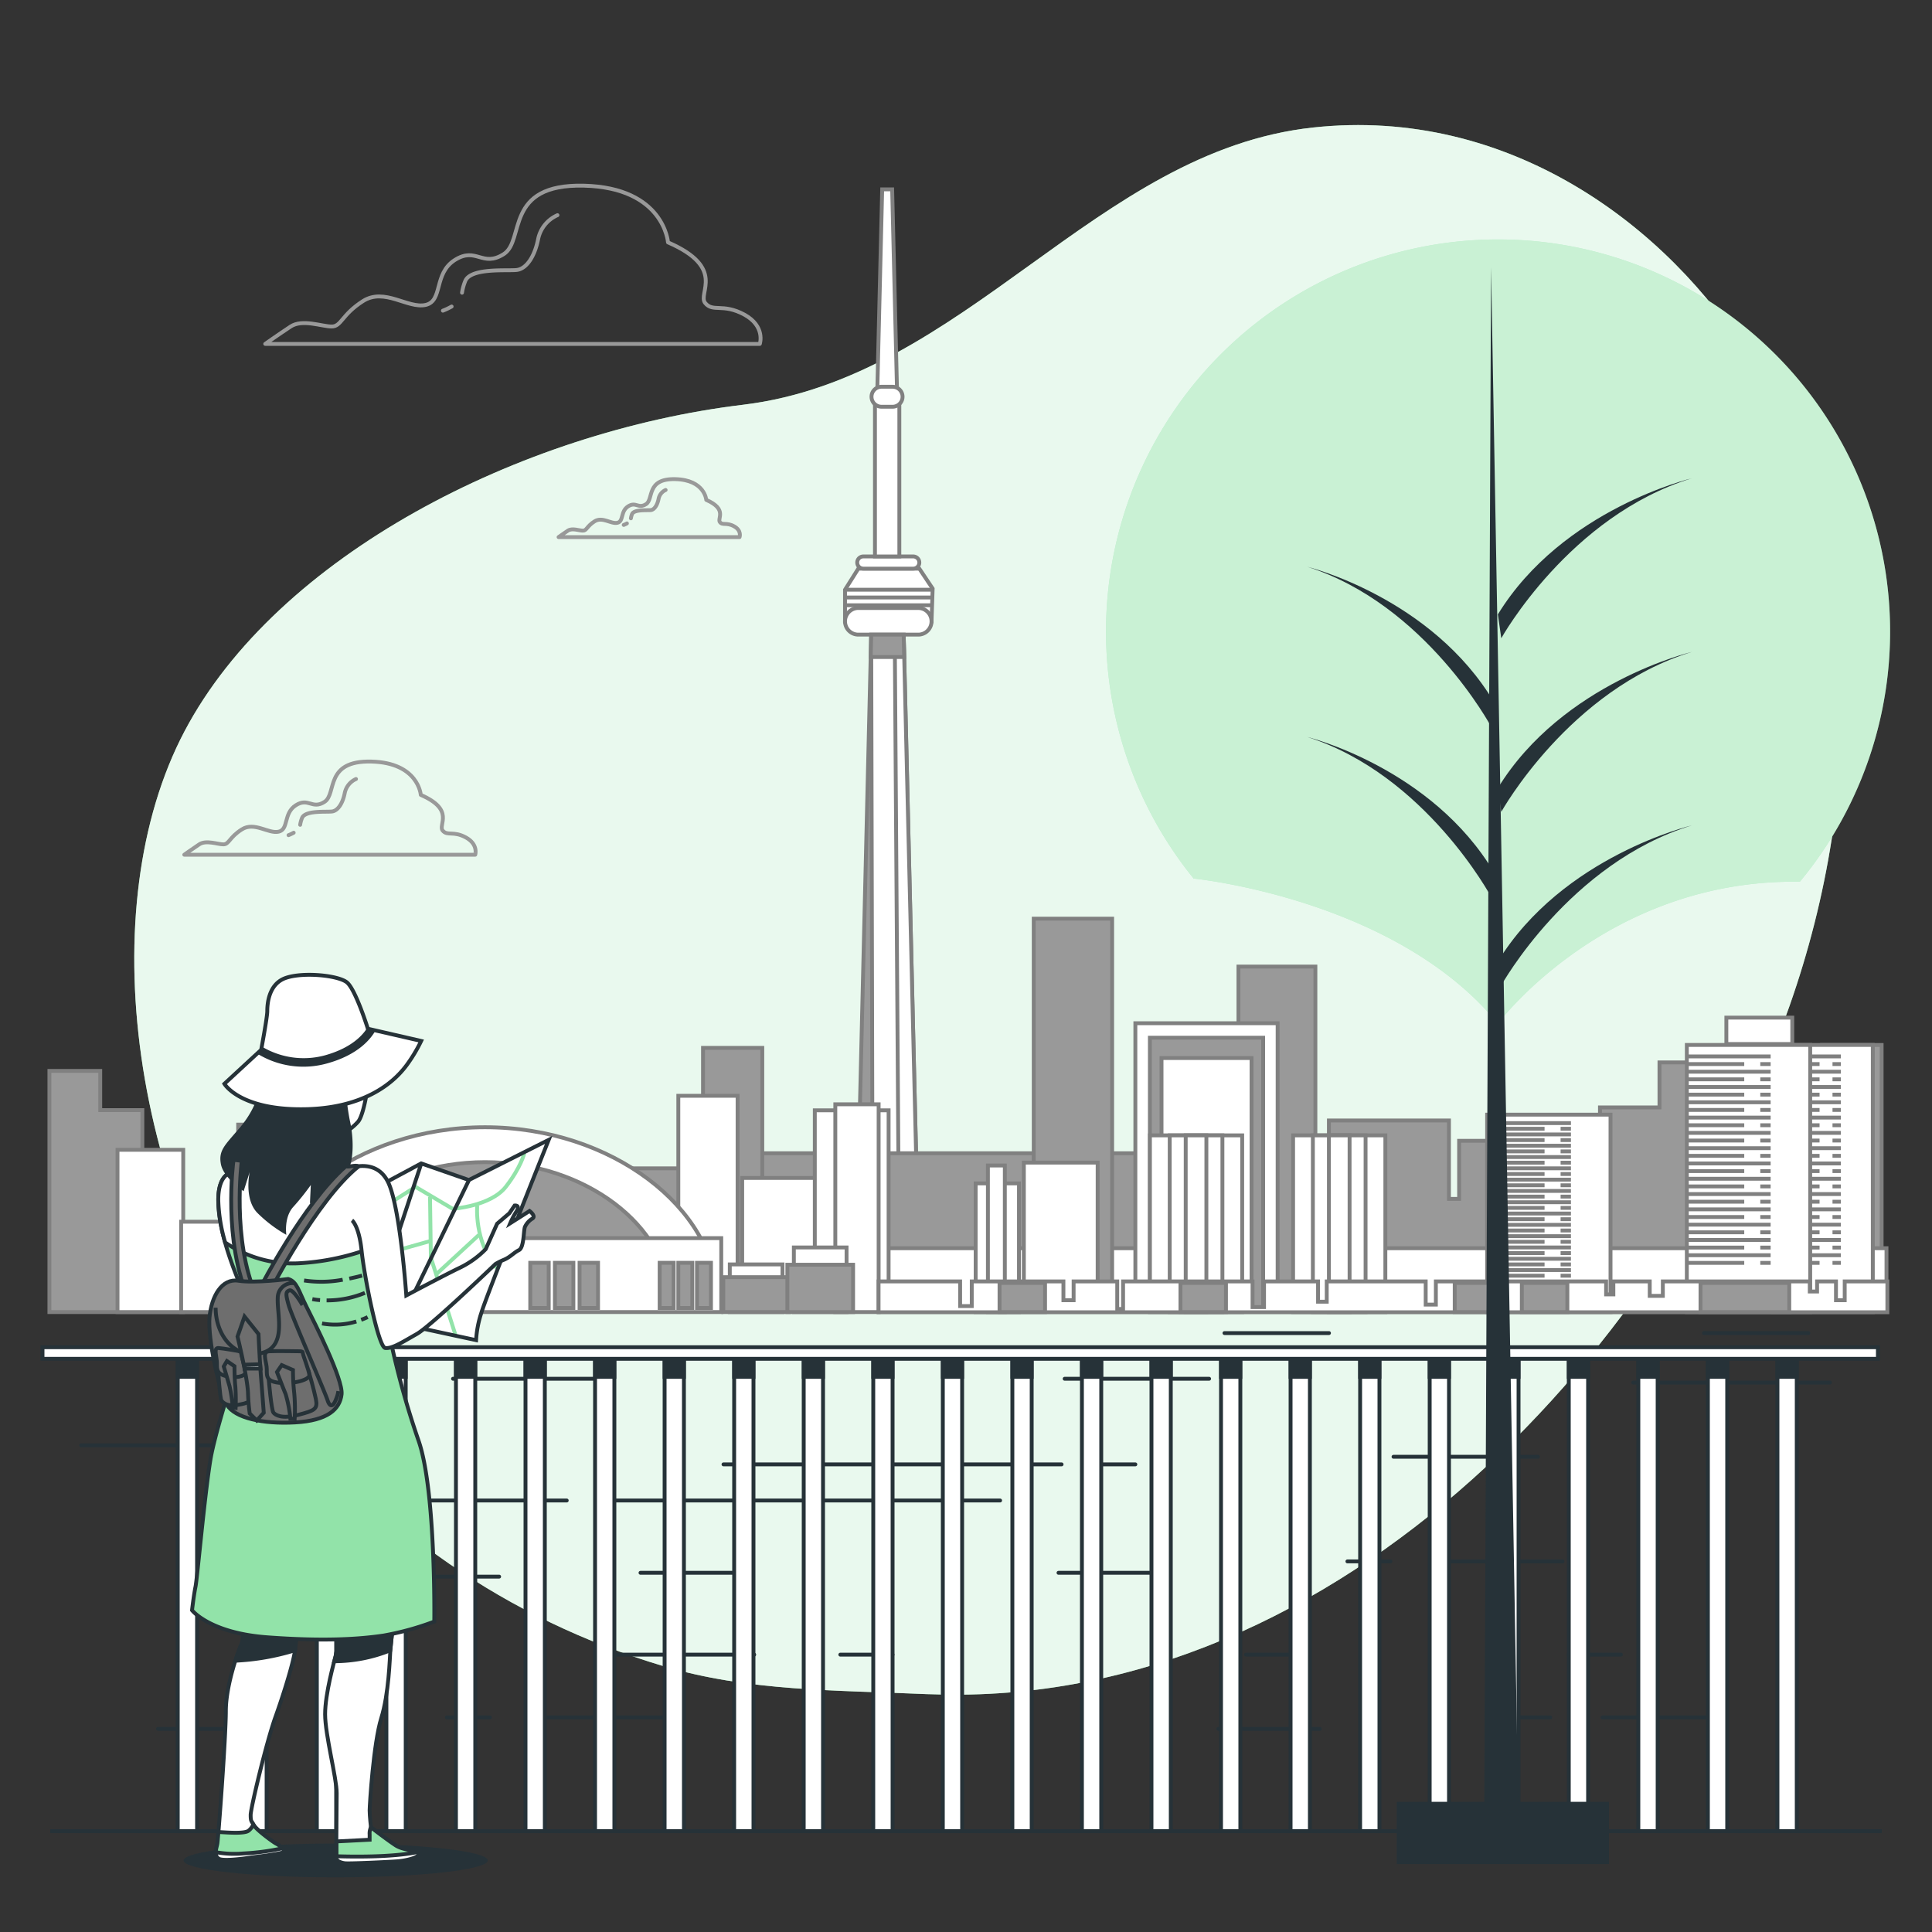 <svg xmlns="http://www.w3.org/2000/svg" viewBox="0 0 500 500"><rect x="0" y="0" width="500" height="500" fill="#333333" stroke="none"/><g id="background-simple"><path d="M241.18,438.47c107,3.81,191.8-92.69,221.9-178,20-56.73,19.16-119.92-10-167.35C431.74,58.31,390.31,27.53,339.83,33c-56.27,6.08-89.89,64.79-147.53,71.75s-120.53,39-144.53,84.47-14.53,120.94,26,174.87c23.09,30.75,57.43,55.05,97.82,67.07,22.2,6.6,44.56,6.23,68.31,7.28Z" style="fill:#92E3A9"></path><path d="M241.18,438.47c107,3.81,191.8-92.69,221.9-178,20-56.73,19.16-119.92-10-167.35C431.74,58.31,390.31,27.53,339.83,33c-56.27,6.08-89.89,64.79-147.53,71.75s-120.53,39-144.53,84.47-14.53,120.94,26,174.87c23.09,30.75,57.43,55.05,97.82,67.07,22.2,6.6,44.56,6.23,68.31,7.28Z" style="fill:#fff;opacity:0.8"></path></g><g id="canadian-national-tower"><polygon points="238.06 339.48 221.27 339.48 225.47 164.24 233.87 164.24 238.06 339.48" style="fill:#999;stroke:gray;stroke-miterlimit:10"></polygon><polygon points="230.01 164.24 225.81 339.48 238.06 339.48 233.87 164.24 230.01 164.24" style="fill:#fff;stroke:gray;stroke-miterlimit:10"></polygon><polygon points="232.78 339.48 225.88 339.48 225.47 164.24 231.56 164.24 232.78 339.48" style="fill:#fff;stroke:gray;stroke-miterlimit:10"></polygon><polygon points="237.92 147.16 222.13 147.16 218.69 152.62 218.69 160.8 241.08 160.8 241.37 152.33 237.92 147.16" style="fill:#fff;stroke:gray;stroke-miterlimit:10"></polygon><line x1="218.69" y1="152.62" x2="241.36" y2="152.62" style="fill:#fff;stroke:gray;stroke-miterlimit:10"></line><line x1="218.69" y1="154.63" x2="241.36" y2="154.63" style="fill:#fff;stroke:gray;stroke-miterlimit:10"></line><line x1="218.69" y1="156.64" x2="241.36" y2="156.64" style="fill:#fff;stroke:gray;stroke-miterlimit:10"></line><path d="M237.63,164.24h-15.5a3.44,3.44,0,0,1-3.44-3.44h0a3.45,3.45,0,0,1,3.44-3.45h15.5a3.45,3.45,0,0,1,3.45,3.45h0A3.44,3.44,0,0,1,237.63,164.24Z" style="fill:#fff;stroke:gray;stroke-miterlimit:10"></path><path d="M236.34,147.16H223.43a1.57,1.57,0,0,1-1.58-1.57h0a1.57,1.57,0,0,1,1.58-1.58h12.91a1.58,1.58,0,0,1,1.58,1.58h0A1.57,1.57,0,0,1,236.34,147.16Z" style="fill:#fff;stroke:gray;stroke-miterlimit:10"></path><rect x="226.44" y="104.11" width="6.31" height="39.9" style="fill:#fff;stroke:gray;stroke-miterlimit:10"></rect><polygon points="230.89 49 228.31 49 227.01 102.39 232.18 102.39 230.89 49" style="fill:#fff;stroke:gray;stroke-miterlimit:10"></polygon><path d="M231,105.26h-2.87a2.58,2.58,0,0,1-2.58-2.59h0a2.58,2.58,0,0,1,2.58-2.58H231a2.58,2.58,0,0,1,2.58,2.58h0A2.58,2.58,0,0,1,231,105.26Z" style="fill:#fff;stroke:gray;stroke-miterlimit:10"></path><polygon points="234 170.04 233.87 164.24 225.47 164.24 225.33 170.04 234 170.04" style="fill:#999;stroke:gray;stroke-miterlimit:10"></polygon></g><g id="Landscape"><line x1="105.31" y1="388.33" x2="146.67" y2="388.33" style="fill:none;stroke:#263238;stroke-linecap:round;stroke-linejoin:round"></line><line x1="154.63" y1="388.33" x2="258.83" y2="388.33" style="fill:none;stroke:#263238;stroke-linecap:round;stroke-linejoin:round"></line><line x1="80.66" y1="408.03" x2="129.18" y2="408.03" style="fill:none;stroke:#263238;stroke-linecap:round;stroke-linejoin:round"></line><line x1="21" y1="374.05" x2="69.52" y2="374.05" style="fill:none;stroke:#263238;stroke-linecap:round;stroke-linejoin:round"></line><line x1="165.76" y1="407.04" x2="192.01" y2="407.04" style="fill:none;stroke:#263238;stroke-linecap:round;stroke-linejoin:round"></line><line x1="273.94" y1="407.04" x2="300.19" y2="407.04" style="fill:none;stroke:#263238;stroke-linecap:round;stroke-linejoin:round"></line><line x1="154.63" y1="428.22" x2="195.19" y2="428.22" style="fill:none;stroke:#263238;stroke-linecap:round;stroke-linejoin:round"></line><line x1="217.47" y1="428.22" x2="230.99" y2="428.22" style="fill:none;stroke:#263238;stroke-linecap:round;stroke-linejoin:round"></line><line x1="405.98" y1="428.22" x2="419.5" y2="428.22" style="fill:none;stroke:#263238;stroke-linecap:round;stroke-linejoin:round"></line><line x1="322.46" y1="428.22" x2="335.98" y2="428.22" style="fill:none;stroke:#263238;stroke-linecap:round;stroke-linejoin:round"></line><line x1="404.39" y1="404.09" x2="373.37" y2="404.09" style="fill:none;stroke:#263238;stroke-linecap:round;stroke-linejoin:round"></line><line x1="359.84" y1="404.09" x2="348.71" y2="404.09" style="fill:none;stroke:#263238;stroke-linecap:round;stroke-linejoin:round"></line><line x1="40.89" y1="447.42" x2="67.13" y2="447.42" style="fill:none;stroke:#263238;stroke-linecap:round;stroke-linejoin:round"></line><line x1="171.33" y1="444.47" x2="140.31" y2="444.47" style="fill:none;stroke:#263238;stroke-linecap:round;stroke-linejoin:round"></line><line x1="126.79" y1="444.47" x2="115.65" y2="444.47" style="fill:none;stroke:#263238;stroke-linecap:round;stroke-linejoin:round"></line><line x1="315.3" y1="447.42" x2="341.55" y2="447.42" style="fill:none;stroke:#263238;stroke-linecap:round;stroke-linejoin:round"></line><line x1="445.75" y1="444.47" x2="414.73" y2="444.47" style="fill:none;stroke:#263238;stroke-linecap:round;stroke-linejoin:round"></line><line x1="401.21" y1="444.47" x2="390.07" y2="444.47" style="fill:none;stroke:#263238;stroke-linecap:round;stroke-linejoin:round"></line><line x1="274.74" y1="378.98" x2="187.24" y2="378.98" style="fill:none;stroke:#263238;stroke-linecap:round;stroke-linejoin:round"></line><line x1="293.83" y1="378.98" x2="280.3" y2="378.98" style="fill:none;stroke:#263238;stroke-linecap:round;stroke-linejoin:round"></line><line x1="473.59" y1="357.8" x2="422.68" y2="357.8" style="fill:none;stroke:#263238;stroke-linecap:round;stroke-linejoin:round"></line><line x1="479.16" y1="349.43" x2="468.82" y2="349.43" style="fill:none;stroke:#263238;stroke-linecap:round;stroke-linejoin:round"></line><line x1="122.02" y1="349.43" x2="111.68" y2="349.43" style="fill:none;stroke:#263238;stroke-linecap:round;stroke-linejoin:round"></line><line x1="262.01" y1="349.43" x2="251.67" y2="349.43" style="fill:none;stroke:#263238;stroke-linecap:round;stroke-linejoin:round"></line><line x1="430.92" y1="349.43" x2="398.93" y2="349.43" style="fill:none;stroke:#263238;stroke-linecap:round;stroke-linejoin:round"></line><line x1="206.62" y1="349.43" x2="174.63" y2="349.43" style="fill:none;stroke:#263238;stroke-linecap:round;stroke-linejoin:round"></line><line x1="370.19" y1="349.43" x2="359.84" y2="349.43" style="fill:none;stroke:#263238;stroke-linecap:round;stroke-linejoin:round"></line><line x1="70.32" y1="349.43" x2="59.98" y2="349.43" style="fill:none;stroke:#263238;stroke-linecap:round;stroke-linejoin:round"></line><line x1="468.02" y1="345" x2="440.98" y2="345" style="fill:none;stroke:#263238;stroke-linecap:round;stroke-linejoin:round"></line><line x1="343.94" y1="345" x2="316.89" y2="345" style="fill:none;stroke:#263238;stroke-linecap:round;stroke-linejoin:round"></line><line x1="117.24" y1="356.82" x2="154.63" y2="356.82" style="fill:none;stroke:#263238;stroke-linecap:round;stroke-linejoin:round"></line><line x1="275.53" y1="356.82" x2="312.92" y2="356.82" style="fill:none;stroke:#263238;stroke-linecap:round;stroke-linejoin:round"></line><line x1="360.64" y1="377.01" x2="398.02" y2="377.01" style="fill:none;stroke:#263238;stroke-linecap:round;stroke-linejoin:round"></line><polygon points="343.92 324.21 301.75 324.21 301.75 298.46 223.65 298.46 183.63 298.46 179.72 302.37 100.65 302.37 100.65 329.7 349.59 329.7 349.59 323.84 343.92 324.21" style="fill:#999;stroke:gray;stroke-miterlimit:10"></polygon><polyline points="343.92 324.21 343.92 289.98 374.99 289.98 374.99 310.27 377.62 310.27 377.62 295.24 414.07 295.24 414.07 286.6 429.47 286.6 429.47 274.95 471.55 274.95 471.55 270.44 486.96 270.44 486.96 323.04" style="fill:#999;stroke:gray;stroke-miterlimit:10"></polyline><rect x="227.14" y="323.04" width="261.08" height="16.37" style="fill:#fff;stroke:gray;stroke-miterlimit:10"></rect><rect x="458.89" y="270.43" width="25.79" height="69.13" style="fill:#fff;stroke:gray;stroke-miterlimit:10"></rect><line x1="459.08" y1="273.4" x2="476.41" y2="273.4" style="fill:#fff;stroke:gray;stroke-miterlimit:10"></line><line x1="474.25" y1="275.38" x2="476.41" y2="275.38" style="fill:#fff;stroke:gray;stroke-miterlimit:10"></line><line x1="459.08" y1="275.38" x2="470.9" y2="275.38" style="fill:#fff;stroke:gray;stroke-miterlimit:10"></line><line x1="459.08" y1="277.36" x2="476.41" y2="277.36" style="fill:#fff;stroke:gray;stroke-miterlimit:10"></line><line x1="474.25" y1="279.33" x2="476.41" y2="279.33" style="fill:#fff;stroke:gray;stroke-miterlimit:10"></line><line x1="459.08" y1="279.33" x2="470.9" y2="279.33" style="fill:#fff;stroke:gray;stroke-miterlimit:10"></line><line x1="459.08" y1="281.31" x2="476.41" y2="281.31" style="fill:#fff;stroke:gray;stroke-miterlimit:10"></line><line x1="474.25" y1="283.29" x2="476.41" y2="283.29" style="fill:#fff;stroke:gray;stroke-miterlimit:10"></line><line x1="459.08" y1="283.29" x2="470.9" y2="283.29" style="fill:#fff;stroke:gray;stroke-miterlimit:10"></line><line x1="459.08" y1="285.27" x2="476.41" y2="285.27" style="fill:#fff;stroke:gray;stroke-miterlimit:10"></line><line x1="474.25" y1="287.25" x2="476.41" y2="287.25" style="fill:#fff;stroke:gray;stroke-miterlimit:10"></line><line x1="459.08" y1="287.25" x2="470.9" y2="287.25" style="fill:#fff;stroke:gray;stroke-miterlimit:10"></line><line x1="459.08" y1="289.23" x2="476.41" y2="289.23" style="fill:#fff;stroke:gray;stroke-miterlimit:10"></line><line x1="474.25" y1="291.21" x2="476.41" y2="291.21" style="fill:#fff;stroke:gray;stroke-miterlimit:10"></line><line x1="459.08" y1="291.21" x2="470.9" y2="291.21" style="fill:#fff;stroke:gray;stroke-miterlimit:10"></line><line x1="459.08" y1="293.19" x2="476.41" y2="293.19" style="fill:#fff;stroke:gray;stroke-miterlimit:10"></line><line x1="474.25" y1="295.17" x2="476.41" y2="295.17" style="fill:#fff;stroke:gray;stroke-miterlimit:10"></line><line x1="459.08" y1="295.17" x2="470.9" y2="295.17" style="fill:#fff;stroke:gray;stroke-miterlimit:10"></line><line x1="459.08" y1="297.15" x2="476.41" y2="297.15" style="fill:#fff;stroke:gray;stroke-miterlimit:10"></line><line x1="474.25" y1="299.13" x2="476.41" y2="299.13" style="fill:#fff;stroke:gray;stroke-miterlimit:10"></line><line x1="459.08" y1="299.13" x2="470.9" y2="299.13" style="fill:#fff;stroke:gray;stroke-miterlimit:10"></line><line x1="459.08" y1="301.1" x2="476.41" y2="301.1" style="fill:#fff;stroke:gray;stroke-miterlimit:10"></line><line x1="474.25" y1="303.08" x2="476.41" y2="303.08" style="fill:#fff;stroke:gray;stroke-miterlimit:10"></line><line x1="459.08" y1="303.08" x2="470.9" y2="303.08" style="fill:#fff;stroke:gray;stroke-miterlimit:10"></line><line x1="459.08" y1="305.06" x2="476.41" y2="305.06" style="fill:#fff;stroke:gray;stroke-miterlimit:10"></line><line x1="474.25" y1="307.04" x2="476.41" y2="307.04" style="fill:#fff;stroke:gray;stroke-miterlimit:10"></line><line x1="459.08" y1="307.04" x2="470.9" y2="307.04" style="fill:#fff;stroke:gray;stroke-miterlimit:10"></line><line x1="459.08" y1="309.02" x2="476.41" y2="309.02" style="fill:#fff;stroke:gray;stroke-miterlimit:10"></line><line x1="474.25" y1="311" x2="476.41" y2="311" style="fill:#fff;stroke:gray;stroke-miterlimit:10"></line><line x1="459.08" y1="311" x2="470.9" y2="311" style="fill:#fff;stroke:gray;stroke-miterlimit:10"></line><line x1="459.08" y1="312.98" x2="476.41" y2="312.98" style="fill:#fff;stroke:gray;stroke-miterlimit:10"></line><line x1="474.25" y1="314.96" x2="476.41" y2="314.96" style="fill:#fff;stroke:gray;stroke-miterlimit:10"></line><line x1="459.08" y1="314.96" x2="470.9" y2="314.96" style="fill:#fff;stroke:gray;stroke-miterlimit:10"></line><line x1="459.08" y1="316.94" x2="476.41" y2="316.94" style="fill:#fff;stroke:gray;stroke-miterlimit:10"></line><line x1="474.25" y1="318.92" x2="476.41" y2="318.92" style="fill:#fff;stroke:gray;stroke-miterlimit:10"></line><line x1="459.08" y1="318.92" x2="470.9" y2="318.92" style="fill:#fff;stroke:gray;stroke-miterlimit:10"></line><line x1="459.08" y1="320.9" x2="476.41" y2="320.9" style="fill:#fff;stroke:gray;stroke-miterlimit:10"></line><line x1="474.25" y1="322.87" x2="476.41" y2="322.87" style="fill:#fff;stroke:gray;stroke-miterlimit:10"></line><line x1="459.08" y1="322.87" x2="470.9" y2="322.87" style="fill:#fff;stroke:gray;stroke-miterlimit:10"></line><line x1="459.08" y1="324.85" x2="476.41" y2="324.85" style="fill:#fff;stroke:gray;stroke-miterlimit:10"></line><line x1="474.25" y1="326.83" x2="476.41" y2="326.83" style="fill:#fff;stroke:gray;stroke-miterlimit:10"></line><line x1="459.08" y1="326.83" x2="470.9" y2="326.83" style="fill:#fff;stroke:gray;stroke-miterlimit:10"></line><rect x="181.94" y="271.19" width="15.34" height="67.3" style="fill:#999;stroke:gray;stroke-miterlimit:10"></rect><rect x="192.08" y="304.85" width="19.1" height="33.65" style="fill:#fff;stroke:gray;stroke-miterlimit:10"></rect><rect x="267.53" y="237.75" width="20.29" height="100.74" style="fill:#999;stroke:gray;stroke-miterlimit:10"></rect><rect x="320.51" y="250.15" width="19.91" height="88.34" style="fill:#999;stroke:gray;stroke-miterlimit:10"></rect><rect x="293.83" y="264.81" width="36.82" height="73.69" style="fill:#fff;stroke:gray;stroke-miterlimit:10"></rect><rect x="297.59" y="268.56" width="29.31" height="69.93" style="fill:#999;stroke:gray;stroke-miterlimit:10"></rect><rect x="300.6" y="273.82" width="23.3" height="64.67" style="fill:#fff;stroke:gray;stroke-miterlimit:10"></rect><rect x="264.97" y="300.88" width="19.1" height="37.62" style="fill:#fff;stroke:gray;stroke-miterlimit:10"></rect><rect x="210.87" y="287.35" width="19.1" height="51.15" style="fill:#fff;stroke:gray;stroke-miterlimit:10"></rect><rect x="175.55" y="283.59" width="15.34" height="54.91" style="fill:#fff;stroke:gray;stroke-miterlimit:10"></rect><rect x="216.18" y="285.79" width="11.21" height="53.77" style="fill:#fff;stroke:gray;stroke-miterlimit:10"></rect><rect x="252.5" y="306.26" width="11.21" height="33.3" style="fill:#fff;stroke:gray;stroke-miterlimit:10"></rect><rect x="297.6" y="293.83" width="23.88" height="45.73" style="fill:#fff;stroke:gray;stroke-miterlimit:10"></rect><rect x="302.72" y="293.83" width="13.64" height="45.73" style="fill:#fff;stroke:gray;stroke-miterlimit:10"></rect><rect x="306.86" y="293.83" width="5.35" height="45.73" style="fill:#fff;stroke:gray;stroke-miterlimit:10"></rect><rect x="334.65" y="293.83" width="23.88" height="45.73" style="fill:#fff;stroke:gray;stroke-miterlimit:10"></rect><rect x="339.77" y="293.83" width="13.64" height="45.73" style="fill:#fff;stroke:gray;stroke-miterlimit:10"></rect><rect x="343.92" y="293.83" width="5.35" height="45.73" style="fill:#fff;stroke:gray;stroke-miterlimit:10"></rect><rect x="255.67" y="301.63" width="4.38" height="37.93" style="fill:#fff;stroke:gray;stroke-miterlimit:10"></rect><rect x="188.87" y="327.23" width="13.64" height="12.33" style="fill:#fff;stroke:gray;stroke-miterlimit:10"></rect><rect x="187.19" y="330.53" width="17.01" height="9.03" style="fill:#999;stroke:gray;stroke-miterlimit:10"></rect><rect x="205.45" y="322.84" width="13.64" height="16.72" style="fill:#fff;stroke:gray;stroke-miterlimit:10"></rect><rect x="203.77" y="327.31" width="17.01" height="12.25" style="fill:#999;stroke:gray;stroke-miterlimit:10"></rect><rect x="384.87" y="288.47" width="31.93" height="51.09" style="fill:#fff;stroke:gray;stroke-miterlimit:10"></rect><line x1="385.11" y1="290.66" x2="406.56" y2="290.66" style="fill:#fff;stroke:gray;stroke-miterlimit:10"></line><line x1="403.88" y1="292.12" x2="406.56" y2="292.12" style="fill:#fff;stroke:gray;stroke-miterlimit:10"></line><line x1="385.11" y1="292.12" x2="399.73" y2="292.12" style="fill:#fff;stroke:gray;stroke-miterlimit:10"></line><line x1="385.11" y1="293.59" x2="406.56" y2="293.59" style="fill:#fff;stroke:gray;stroke-miterlimit:10"></line><line x1="403.88" y1="295.05" x2="406.56" y2="295.05" style="fill:#fff;stroke:gray;stroke-miterlimit:10"></line><line x1="385.11" y1="295.05" x2="399.73" y2="295.05" style="fill:#fff;stroke:gray;stroke-miterlimit:10"></line><line x1="385.11" y1="296.51" x2="406.56" y2="296.51" style="fill:#fff;stroke:gray;stroke-miterlimit:10"></line><line x1="403.88" y1="297.98" x2="406.56" y2="297.98" style="fill:#fff;stroke:gray;stroke-miterlimit:10"></line><line x1="385.11" y1="297.98" x2="399.73" y2="297.98" style="fill:#fff;stroke:gray;stroke-miterlimit:10"></line><line x1="385.11" y1="299.44" x2="406.56" y2="299.44" style="fill:#fff;stroke:gray;stroke-miterlimit:10"></line><line x1="403.88" y1="300.9" x2="406.56" y2="300.9" style="fill:#fff;stroke:gray;stroke-miterlimit:10"></line><line x1="385.11" y1="300.9" x2="399.73" y2="300.9" style="fill:#fff;stroke:gray;stroke-miterlimit:10"></line><line x1="385.11" y1="302.36" x2="406.56" y2="302.36" style="fill:#fff;stroke:gray;stroke-miterlimit:10"></line><line x1="403.88" y1="303.83" x2="406.56" y2="303.83" style="fill:#fff;stroke:gray;stroke-miterlimit:10"></line><line x1="385.11" y1="303.83" x2="399.73" y2="303.83" style="fill:#fff;stroke:gray;stroke-miterlimit:10"></line><line x1="385.11" y1="305.29" x2="406.56" y2="305.29" style="fill:#fff;stroke:gray;stroke-miterlimit:10"></line><line x1="403.88" y1="306.75" x2="406.56" y2="306.75" style="fill:#fff;stroke:gray;stroke-miterlimit:10"></line><line x1="385.11" y1="306.75" x2="399.73" y2="306.75" style="fill:#fff;stroke:gray;stroke-miterlimit:10"></line><line x1="385.11" y1="308.21" x2="406.56" y2="308.21" style="fill:#fff;stroke:gray;stroke-miterlimit:10"></line><line x1="403.88" y1="309.68" x2="406.56" y2="309.68" style="fill:#fff;stroke:gray;stroke-miterlimit:10"></line><line x1="385.11" y1="309.68" x2="399.73" y2="309.68" style="fill:#fff;stroke:gray;stroke-miterlimit:10"></line><line x1="385.11" y1="311.14" x2="406.56" y2="311.14" style="fill:#fff;stroke:gray;stroke-miterlimit:10"></line><line x1="403.88" y1="312.6" x2="406.56" y2="312.6" style="fill:#fff;stroke:gray;stroke-miterlimit:10"></line><line x1="385.11" y1="312.6" x2="399.73" y2="312.6" style="fill:#fff;stroke:gray;stroke-miterlimit:10"></line><line x1="385.11" y1="314.06" x2="406.56" y2="314.06" style="fill:#fff;stroke:gray;stroke-miterlimit:10"></line><line x1="403.88" y1="315.53" x2="406.56" y2="315.53" style="fill:#fff;stroke:gray;stroke-miterlimit:10"></line><line x1="385.11" y1="315.53" x2="399.73" y2="315.53" style="fill:#fff;stroke:gray;stroke-miterlimit:10"></line><line x1="385.11" y1="316.99" x2="406.56" y2="316.99" style="fill:#fff;stroke:gray;stroke-miterlimit:10"></line><line x1="403.88" y1="318.45" x2="406.56" y2="318.45" style="fill:#fff;stroke:gray;stroke-miterlimit:10"></line><line x1="385.11" y1="318.45" x2="399.73" y2="318.45" style="fill:#fff;stroke:gray;stroke-miterlimit:10"></line><line x1="385.11" y1="319.92" x2="406.56" y2="319.92" style="fill:#fff;stroke:gray;stroke-miterlimit:10"></line><line x1="403.88" y1="321.38" x2="406.56" y2="321.38" style="fill:#fff;stroke:gray;stroke-miterlimit:10"></line><line x1="385.11" y1="321.38" x2="399.73" y2="321.38" style="fill:#fff;stroke:gray;stroke-miterlimit:10"></line><line x1="385.11" y1="322.84" x2="406.56" y2="322.84" style="fill:#fff;stroke:gray;stroke-miterlimit:10"></line><line x1="403.88" y1="324.3" x2="406.56" y2="324.3" style="fill:#fff;stroke:gray;stroke-miterlimit:10"></line><line x1="385.11" y1="324.3" x2="399.73" y2="324.3" style="fill:#fff;stroke:gray;stroke-miterlimit:10"></line><line x1="385.11" y1="325.77" x2="406.56" y2="325.77" style="fill:#fff;stroke:gray;stroke-miterlimit:10"></line><line x1="403.88" y1="327.23" x2="406.56" y2="327.23" style="fill:#fff;stroke:gray;stroke-miterlimit:10"></line><line x1="385.11" y1="327.23" x2="399.73" y2="327.23" style="fill:#fff;stroke:gray;stroke-miterlimit:10"></line><line x1="385.11" y1="328.69" x2="406.56" y2="328.69" style="fill:#fff;stroke:gray;stroke-miterlimit:10"></line><line x1="403.88" y1="330.15" x2="406.56" y2="330.15" style="fill:#fff;stroke:gray;stroke-miterlimit:10"></line><line x1="385.11" y1="330.15" x2="399.73" y2="330.15" style="fill:#fff;stroke:gray;stroke-miterlimit:10"></line><rect x="446.78" y="263.36" width="17.06" height="6.83" style="fill:#fff;stroke:gray;stroke-miterlimit:10"></rect><rect x="436.55" y="270.43" width="31.93" height="69.13" style="fill:#fff;stroke:gray;stroke-miterlimit:10"></rect><polygon points="477.41 331.63 477.41 336.5 475.15 336.5 475.15 331.63 470.26 331.63 470.26 334.24 468.37 334.24 468.37 331.63 430.34 331.63 430.34 335.37 426.95 335.37 426.95 331.63 417.54 331.63 417.54 334.99 415.66 334.99 415.66 331.63 371.6 331.63 371.6 337.63 368.97 337.63 368.97 331.63 343.36 331.63 343.36 336.88 341.11 336.88 341.11 331.63 327.13 331.63 327.13 338.27 324.16 338.27 324.16 331.63 290.65 331.63 290.65 338.76 289.14 338.76 289.14 331.63 277.85 331.63 277.85 336.5 275.21 336.5 275.21 331.63 251.49 331.63 251.49 338.01 248.48 338.01 248.48 331.63 227.37 331.63 227.37 339.61 488.45 339.61 488.45 331.63 477.41 331.63" style="fill:#fff;stroke:gray;stroke-miterlimit:10"></polygon><rect x="258.68" y="332.01" width="11.78" height="7.55" style="fill:#999;stroke:gray;stroke-miterlimit:10"></rect><rect x="305.5" y="332.01" width="11.78" height="7.55" style="fill:#999;stroke:gray;stroke-miterlimit:10"></rect><rect x="376.48" y="332.01" width="11.78" height="7.55" style="fill:#999;stroke:gray;stroke-miterlimit:10"></rect><rect x="393.85" y="332.01" width="11.78" height="7.55" style="fill:#999;stroke:gray;stroke-miterlimit:10"></rect><rect x="440.09" y="332.01" width="22.97" height="7.55" style="fill:#999;stroke:gray;stroke-miterlimit:10"></rect><line x1="436.79" y1="273.4" x2="458.24" y2="273.4" style="fill:#fff;stroke:gray;stroke-miterlimit:10"></line><line x1="455.56" y1="275.38" x2="458.24" y2="275.38" style="fill:#fff;stroke:gray;stroke-miterlimit:10"></line><line x1="436.79" y1="275.38" x2="451.41" y2="275.38" style="fill:#fff;stroke:gray;stroke-miterlimit:10"></line><line x1="436.79" y1="277.36" x2="458.24" y2="277.36" style="fill:#fff;stroke:gray;stroke-miterlimit:10"></line><line x1="455.56" y1="279.33" x2="458.24" y2="279.33" style="fill:#fff;stroke:gray;stroke-miterlimit:10"></line><line x1="436.79" y1="279.33" x2="451.41" y2="279.33" style="fill:#fff;stroke:gray;stroke-miterlimit:10"></line><line x1="436.79" y1="281.31" x2="458.24" y2="281.31" style="fill:#fff;stroke:gray;stroke-miterlimit:10"></line><line x1="455.56" y1="283.29" x2="458.24" y2="283.29" style="fill:#fff;stroke:gray;stroke-miterlimit:10"></line><line x1="436.79" y1="283.29" x2="451.41" y2="283.29" style="fill:#fff;stroke:gray;stroke-miterlimit:10"></line><line x1="436.79" y1="285.27" x2="458.24" y2="285.27" style="fill:#fff;stroke:gray;stroke-miterlimit:10"></line><line x1="455.56" y1="287.25" x2="458.24" y2="287.25" style="fill:#fff;stroke:gray;stroke-miterlimit:10"></line><line x1="436.79" y1="287.25" x2="451.41" y2="287.25" style="fill:#fff;stroke:gray;stroke-miterlimit:10"></line><line x1="436.79" y1="289.23" x2="458.24" y2="289.23" style="fill:#fff;stroke:gray;stroke-miterlimit:10"></line><line x1="455.56" y1="291.21" x2="458.24" y2="291.21" style="fill:#fff;stroke:gray;stroke-miterlimit:10"></line><line x1="436.79" y1="291.21" x2="451.41" y2="291.21" style="fill:#fff;stroke:gray;stroke-miterlimit:10"></line><line x1="436.79" y1="293.19" x2="458.24" y2="293.19" style="fill:#fff;stroke:gray;stroke-miterlimit:10"></line><line x1="455.56" y1="295.17" x2="458.24" y2="295.17" style="fill:#fff;stroke:gray;stroke-miterlimit:10"></line><line x1="436.79" y1="295.17" x2="451.41" y2="295.17" style="fill:#fff;stroke:gray;stroke-miterlimit:10"></line><line x1="436.79" y1="297.15" x2="458.24" y2="297.15" style="fill:#fff;stroke:gray;stroke-miterlimit:10"></line><line x1="455.56" y1="299.13" x2="458.24" y2="299.13" style="fill:#fff;stroke:gray;stroke-miterlimit:10"></line><line x1="436.79" y1="299.13" x2="451.41" y2="299.13" style="fill:#fff;stroke:gray;stroke-miterlimit:10"></line><line x1="436.79" y1="301.1" x2="458.24" y2="301.1" style="fill:#fff;stroke:gray;stroke-miterlimit:10"></line><line x1="455.56" y1="303.08" x2="458.24" y2="303.08" style="fill:#fff;stroke:gray;stroke-miterlimit:10"></line><line x1="436.79" y1="303.08" x2="451.41" y2="303.08" style="fill:#fff;stroke:gray;stroke-miterlimit:10"></line><line x1="436.79" y1="305.06" x2="458.24" y2="305.06" style="fill:#fff;stroke:gray;stroke-miterlimit:10"></line><line x1="455.56" y1="307.04" x2="458.24" y2="307.04" style="fill:#fff;stroke:gray;stroke-miterlimit:10"></line><line x1="436.79" y1="307.04" x2="451.41" y2="307.04" style="fill:#fff;stroke:gray;stroke-miterlimit:10"></line><line x1="436.79" y1="309.02" x2="458.24" y2="309.02" style="fill:#fff;stroke:gray;stroke-miterlimit:10"></line><line x1="455.56" y1="311" x2="458.24" y2="311" style="fill:#fff;stroke:gray;stroke-miterlimit:10"></line><line x1="436.79" y1="311" x2="451.41" y2="311" style="fill:#fff;stroke:gray;stroke-miterlimit:10"></line><line x1="436.79" y1="312.98" x2="458.24" y2="312.98" style="fill:#fff;stroke:gray;stroke-miterlimit:10"></line><line x1="455.56" y1="314.96" x2="458.24" y2="314.96" style="fill:#fff;stroke:gray;stroke-miterlimit:10"></line><line x1="436.79" y1="314.96" x2="451.41" y2="314.96" style="fill:#fff;stroke:gray;stroke-miterlimit:10"></line><line x1="436.79" y1="316.94" x2="458.24" y2="316.94" style="fill:#fff;stroke:gray;stroke-miterlimit:10"></line><line x1="455.56" y1="318.92" x2="458.24" y2="318.92" style="fill:#fff;stroke:gray;stroke-miterlimit:10"></line><line x1="436.79" y1="318.92" x2="451.41" y2="318.92" style="fill:#fff;stroke:gray;stroke-miterlimit:10"></line><line x1="436.79" y1="320.9" x2="458.24" y2="320.9" style="fill:#fff;stroke:gray;stroke-miterlimit:10"></line><line x1="455.56" y1="322.87" x2="458.24" y2="322.87" style="fill:#fff;stroke:gray;stroke-miterlimit:10"></line><line x1="436.79" y1="322.87" x2="451.41" y2="322.87" style="fill:#fff;stroke:gray;stroke-miterlimit:10"></line><line x1="436.79" y1="324.85" x2="458.24" y2="324.85" style="fill:#fff;stroke:gray;stroke-miterlimit:10"></line><line x1="455.56" y1="326.83" x2="458.24" y2="326.83" style="fill:#fff;stroke:gray;stroke-miterlimit:10"></line><line x1="436.79" y1="326.83" x2="451.41" y2="326.83" style="fill:#fff;stroke:gray;stroke-miterlimit:10"></line><polygon points="77.79 339.56 77.79 288.05 69.9 288.05 69.9 291.05 61.64 291.05 61.64 327.5 36.84 327.5 36.84 287.3 25.94 287.3 25.94 277.15 12.79 277.15 12.79 339.56 77.79 339.56" style="fill:#999;stroke:gray;stroke-miterlimit:10"></polygon><rect x="30.41" y="297.57" width="17.01" height="41.99" style="fill:#fff;stroke:gray;stroke-miterlimit:10"></rect><rect x="46.88" y="316.18" width="17.01" height="23.38" style="fill:#fff;stroke:gray;stroke-miterlimit:10"></rect></g><g id="rogers-centre"><path d="M185.58,335.84c-.41-23-27.13-44.11-60.05-44.11s-59.64,21.13-60,44.11Z" style="fill:#fff;stroke:gray;stroke-miterlimit:10"></path><path d="M173.06,335.84c-.2-18.25-21.4-35.08-47.53-35.08S78.2,317.59,78,335.84Z" style="fill:#999;stroke:gray;stroke-miterlimit:10"></path><rect x="63.89" y="320.43" width="122.77" height="19.13" style="fill:#fff;stroke:gray;stroke-miterlimit:10"></rect><rect x="70.27" y="326.81" width="4.78" height="11.69" style="fill:#999;stroke:gray;stroke-miterlimit:10"></rect><rect x="76.65" y="326.81" width="4.78" height="11.69" style="fill:#999;stroke:gray;stroke-miterlimit:10"></rect><rect x="83.02" y="326.81" width="4.78" height="11.69" style="fill:#999;stroke:gray;stroke-miterlimit:10"></rect><rect x="103.75" y="326.81" width="4.78" height="11.69" style="fill:#999;stroke:gray;stroke-miterlimit:10"></rect><rect x="110.13" y="326.81" width="4.78" height="11.69" style="fill:#999;stroke:gray;stroke-miterlimit:10"></rect><rect x="116.51" y="326.81" width="4.78" height="11.69" style="fill:#999;stroke:gray;stroke-miterlimit:10"></rect><rect x="137.23" y="326.81" width="4.78" height="11.69" style="fill:#999;stroke:gray;stroke-miterlimit:10"></rect><rect x="143.61" y="326.81" width="4.78" height="11.69" style="fill:#999;stroke:gray;stroke-miterlimit:10"></rect><rect x="149.99" y="326.81" width="4.78" height="11.69" style="fill:#999;stroke:gray;stroke-miterlimit:10"></rect><rect x="170.72" y="326.81" width="3.62" height="11.69" style="fill:#999;stroke:gray;stroke-miterlimit:10"></rect><rect x="175.55" y="326.81" width="3.62" height="11.69" style="fill:#999;stroke:gray;stroke-miterlimit:10"></rect><rect x="180.38" y="326.81" width="3.62" height="11.69" style="fill:#999;stroke:gray;stroke-miterlimit:10"></rect></g><g id="Clouds"><path d="M192.61,81.41c-5.57-3-8.1-.51-10.12-3s5.57-9.1-9.61-15.68c0,0-1-14.17-21.76-14.68s-15.18,14.17-20.75,17.71-7.08-2-12.65,1.52-3,10.63-7.59,11.64-10.63-4.55-16.19-1-5.57,6.58-8.1,6.58-7.59-2-10.62,0S68.64,89,68.64,89h128S198.18,84.45,192.61,81.41Z" style="fill:none;stroke:#999;stroke-linecap:round;stroke-linejoin:round"></path><path d="M116.88,79.33a17.42,17.42,0,0,1-2.26,1.07" style="fill:none;stroke:#999;stroke-linecap:round;stroke-linejoin:round"></path><path d="M144.27,55.69a8.67,8.67,0,0,0-5,6.18c-.92,4.63-3.08,7.72-5.55,8s-11.74-.62-13.28,2.78a13.18,13.18,0,0,0-.87,3.1" style="fill:none;stroke:#999;stroke-linecap:round;stroke-linejoin:round"></path><path d="M403.16,134.93c-3-1.63-4.34-.27-5.43-1.63s3-4.89-5.16-8.42c0,0-.54-7.6-11.68-7.87s-8.14,7.6-11.13,9.5-3.8-1.09-6.79.81-1.62,5.71-4.07,6.25-5.7-2.44-8.69-.54-3,3.53-4.34,3.53-4.07-1.09-5.7,0-3.53,2.44-3.53,2.44h68.69S406.15,136.56,403.16,134.93Z" style="fill:none;stroke:#999;stroke-linecap:round;stroke-linejoin:round"></path><path d="M362.52,133.81a8.18,8.18,0,0,1-1.21.57" style="fill:none;stroke:#999;stroke-linecap:round;stroke-linejoin:round"></path><path d="M377.22,121.13a4.62,4.62,0,0,0-2.65,3.31c-.5,2.49-1.66,4.14-3,4.31s-6.29-.33-7.12,1.49a7.54,7.54,0,0,0-.47,1.67" style="fill:none;stroke:#999;stroke-linecap:round;stroke-linejoin:round"></path><path d="M190,136.22c-2-1.11-3-.18-3.7-1.11s2-3.33-3.52-5.74c0,0-.37-5.18-8-5.37s-5.55,5.19-7.59,6.48-2.59-.74-4.63.56-1.11,3.89-2.78,4.26-3.88-1.67-5.92-.37-2,2.4-3,2.4-2.78-.74-3.89,0-2.41,1.67-2.41,1.67h46.84S192,137.33,190,136.22Z" style="fill:none;stroke:#999;stroke-linecap:round;stroke-linejoin:round"></path><path d="M162.24,135.46a5.79,5.79,0,0,1-.82.39" style="fill:none;stroke:#999;stroke-linecap:round;stroke-linejoin:round"></path><path d="M172.26,126.81a3.18,3.18,0,0,0-1.81,2.26c-.33,1.7-1.13,2.83-2,2.94s-4.29-.22-4.86,1a4.73,4.73,0,0,0-.31,1.13" style="fill:none;stroke:#999;stroke-linecap:round;stroke-linejoin:round"></path><path d="M120.56,216.73c-3.27-1.78-4.76-.3-6-1.78s3.27-5.36-5.66-9.23c0,0-.59-8.33-12.79-8.63S87.23,205.42,84,207.51s-4.16-1.2-7.44.89-1.78,6.25-4.46,6.84-6.25-2.67-9.52-.59-3.28,3.87-4.77,3.87-4.46-1.19-6.25,0-3.87,2.68-3.87,2.68h75.3S123.84,218.52,120.56,216.73Z" style="fill:none;stroke:#999;stroke-linecap:round;stroke-linejoin:round"></path><path d="M76,215.51a12.16,12.16,0,0,1-1.33.63" style="fill:none;stroke:#999;stroke-linecap:round;stroke-linejoin:round"></path><path d="M92.13,201.61a5.07,5.07,0,0,0-2.91,3.63C88.68,208,87.4,209.78,86,210s-6.9-.36-7.81,1.64a8.08,8.08,0,0,0-.51,1.82" style="fill:none;stroke:#999;stroke-linecap:round;stroke-linejoin:round"></path></g><g id="Railing"><line x1="13" y1="473.9" x2="487" y2="473.9" style="fill:none;stroke:#263238;stroke-miterlimit:10"></line><rect x="46" y="352" width="5" height="121.9" style="fill:#fff;stroke:#263238;stroke-miterlimit:10"></rect><rect x="64" y="352" width="5" height="121.9" style="fill:#fff;stroke:#263238;stroke-miterlimit:10"></rect><rect x="82" y="352" width="5" height="121.9" style="fill:#fff;stroke:#263238;stroke-miterlimit:10"></rect><rect x="100" y="352" width="5" height="121.9" style="fill:#fff;stroke:#263238;stroke-miterlimit:10"></rect><rect x="118" y="352" width="5" height="121.9" style="fill:#fff;stroke:#263238;stroke-miterlimit:10"></rect><rect x="136" y="352" width="5" height="121.9" style="fill:#fff;stroke:#263238;stroke-miterlimit:10"></rect><rect x="154" y="352" width="5" height="121.9" style="fill:#fff;stroke:#263238;stroke-miterlimit:10"></rect><rect x="172" y="352" width="5" height="121.9" style="fill:#fff;stroke:#263238;stroke-miterlimit:10"></rect><rect x="190" y="352" width="5" height="121.9" style="fill:#fff;stroke:#263238;stroke-miterlimit:10"></rect><rect x="208" y="352" width="5" height="121.9" style="fill:#fff;stroke:#263238;stroke-miterlimit:10"></rect><rect x="226" y="352" width="5" height="121.9" style="fill:#fff;stroke:#263238;stroke-miterlimit:10"></rect><rect x="244" y="352" width="5" height="121.9" style="fill:#fff;stroke:#263238;stroke-miterlimit:10"></rect><rect x="262" y="352" width="5" height="121.9" style="fill:#fff;stroke:#263238;stroke-miterlimit:10"></rect><rect x="280" y="352" width="5" height="121.9" style="fill:#fff;stroke:#263238;stroke-miterlimit:10"></rect><rect x="298" y="352" width="5" height="121.9" style="fill:#fff;stroke:#263238;stroke-miterlimit:10"></rect><rect x="316" y="352" width="5" height="121.9" style="fill:#fff;stroke:#263238;stroke-miterlimit:10"></rect><rect x="334" y="352" width="5" height="121.9" style="fill:#fff;stroke:#263238;stroke-miterlimit:10"></rect><rect x="352" y="352" width="5" height="121.9" style="fill:#fff;stroke:#263238;stroke-miterlimit:10"></rect><rect x="370" y="352" width="5" height="121.9" style="fill:#fff;stroke:#263238;stroke-miterlimit:10"></rect><rect x="388" y="352" width="5" height="121.9" style="fill:#fff;stroke:#263238;stroke-miterlimit:10"></rect><rect x="406" y="352" width="5" height="121.9" style="fill:#fff;stroke:#263238;stroke-miterlimit:10"></rect><rect x="424" y="352" width="5" height="121.9" style="fill:#fff;stroke:#263238;stroke-miterlimit:10"></rect><rect x="442" y="352" width="5" height="121.9" style="fill:#fff;stroke:#263238;stroke-miterlimit:10"></rect><rect x="460" y="352" width="5" height="121.9" style="fill:#fff;stroke:#263238;stroke-miterlimit:10"></rect><rect x="46" y="352" width="5" height="4.33" style="fill:#263238;stroke:#263238;stroke-miterlimit:10"></rect><rect x="64" y="352" width="5" height="4.33" style="fill:#263238;stroke:#263238;stroke-miterlimit:10"></rect><rect x="82" y="352" width="5" height="4.33" style="fill:#263238;stroke:#263238;stroke-miterlimit:10"></rect><rect x="100" y="352" width="5" height="4.33" style="fill:#263238;stroke:#263238;stroke-miterlimit:10"></rect><rect x="118" y="352" width="5" height="4.33" style="fill:#263238;stroke:#263238;stroke-miterlimit:10"></rect><rect x="136" y="352" width="5" height="4.33" style="fill:#263238;stroke:#263238;stroke-miterlimit:10"></rect><rect x="154" y="352" width="5" height="4.33" style="fill:#263238;stroke:#263238;stroke-miterlimit:10"></rect><rect x="172" y="352" width="5" height="4.33" style="fill:#263238;stroke:#263238;stroke-miterlimit:10"></rect><rect x="190" y="352" width="5" height="4.33" style="fill:#263238;stroke:#263238;stroke-miterlimit:10"></rect><rect x="208" y="352" width="5" height="4.33" style="fill:#263238;stroke:#263238;stroke-miterlimit:10"></rect><rect x="226" y="352" width="5" height="4.33" style="fill:#263238;stroke:#263238;stroke-miterlimit:10"></rect><rect x="244" y="352" width="5" height="4.33" style="fill:#263238;stroke:#263238;stroke-miterlimit:10"></rect><rect x="262" y="352" width="5" height="4.33" style="fill:#263238;stroke:#263238;stroke-miterlimit:10"></rect><rect x="280" y="352" width="5" height="4.33" style="fill:#263238;stroke:#263238;stroke-miterlimit:10"></rect><rect x="298" y="352" width="5" height="4.33" style="fill:#263238;stroke:#263238;stroke-miterlimit:10"></rect><rect x="316" y="352" width="5" height="4.33" style="fill:#263238;stroke:#263238;stroke-miterlimit:10"></rect><rect x="334" y="352" width="5" height="4.33" style="fill:#263238;stroke:#263238;stroke-miterlimit:10"></rect><rect x="352" y="352" width="5" height="4.33" style="fill:#263238;stroke:#263238;stroke-miterlimit:10"></rect><rect x="370" y="352" width="5" height="4.33" style="fill:#263238;stroke:#263238;stroke-miterlimit:10"></rect><rect x="388" y="352" width="5" height="4.33" style="fill:#263238;stroke:#263238;stroke-miterlimit:10"></rect><rect x="406" y="352" width="5" height="4.33" style="fill:#263238;stroke:#263238;stroke-miterlimit:10"></rect><rect x="424" y="352" width="5" height="4.33" style="fill:#263238;stroke:#263238;stroke-miterlimit:10"></rect><rect x="442" y="352" width="5" height="4.33" style="fill:#263238;stroke:#263238;stroke-miterlimit:10"></rect><rect x="460" y="352" width="5" height="4.33" style="fill:#263238;stroke:#263238;stroke-miterlimit:10"></rect><rect x="11" y="348.66" width="475" height="3" style="fill:#fff;stroke:#263238;stroke-miterlimit:10"></rect></g><g id="Tree"><path d="M309,227.38s52.19,5.17,78.65,37.52c0,0,27.94-37.48,78.15-36.71A101.46,101.46,0,1,0,309,227.47Z" style="fill:#92E3A9"></path><path d="M309,227.38s52.19,5.17,78.65,37.52c0,0,27.94-37.48,78.15-36.71A101.46,101.46,0,1,0,309,227.47Z" style="fill:#fff;opacity:0.5"></path><polygon points="385.89 69.15 384.13 468.2 392.94 468.2 385.89 69.15" style="fill:#263238"></polygon><path d="M388.53,255s17.62-31.71,49.34-41.4c0,0-33.48,7.92-50.22,35.24Z" style="fill:#263238"></path><path d="M388.53,165.18s17.62-31.71,49.34-41.41c0,0-33.48,7.93-50.22,35.24Z" style="fill:#263238"></path><path d="M388.53,210.11s17.62-31.71,49.34-41.4c0,0-33.48,7.92-50.22,35.24Z" style="fill:#263238"></path><path d="M385.92,188.09s-17-31.72-47.6-41.41c0,0,32.3,7.93,48.45,35.24Z" style="fill:#263238"></path><path d="M385.92,232.14s-17-31.72-47.6-41.41c0,0,32.3,7.93,48.45,35.24Z" style="fill:#263238"></path><rect x="361.47" y="466.31" width="54.92" height="16.1" style="fill:#263238"></rect></g><g id="Character"><path d="M126.23,481.49c0,2.41-17.62,4.37-39.36,4.37s-39.36-2-39.36-4.37,17.62-4.38,39.36-4.38S126.23,479.07,126.23,481.49Z" style="fill:#263238"></path><path d="M95,282.3s-.9,6.11-2.26,7.92a13.59,13.59,0,0,1-4.08,3.17l-2.49-8.82Z" style="fill:#fff;stroke:#263238;stroke-miterlimit:10"></path><path d="M98,307l11-5.91,12.34,4.3L142,295s-16.1,40.26-17.45,44.83a27.82,27.82,0,0,0-1.34,7l-19.86-4.29-9.13,2.42L91,310.26Z" style="fill:#fff"></path><path d="M101,311.31l6.55-4.15,9.6,5.68s9.82-.66,13.74-5.68,4.81-8.73,4.81-8.73" style="fill:none;stroke:#92E3A9;stroke-miterlimit:10"></path><path d="M123.51,312s-.88,9.17,5,16.15" style="fill:none;stroke:#92E3A9;stroke-miterlimit:10"></path><polyline points="111.29 309.78 111.51 325.49 117.83 345.35" style="fill:none;stroke:#92E3A9;stroke-miterlimit:10"></polyline><line x1="123.94" y1="319.6" x2="112.82" y2="329.85" style="fill:none;stroke:#92E3A9;stroke-miterlimit:10"></line><line x1="111.51" y1="321.13" x2="103" y2="323.53" style="fill:none;stroke:#92E3A9;stroke-miterlimit:10"></line><line x1="121.36" y1="305.43" x2="103.38" y2="342.47" style="fill:none;stroke:#263238;stroke-miterlimit:10"></line><line x1="109.02" y1="301.13" x2="94.25" y2="345.96" style="fill:none;stroke:#263238;stroke-miterlimit:10"></line><path d="M98,307l11-5.91,12.34,4.3L142,295s-16.1,40.26-17.45,44.83a27.82,27.82,0,0,0-1.34,7l-19.86-4.29-9.13,2.42L91,310.26Z" style="fill:none;stroke:#263238;stroke-miterlimit:10"></path><path d="M62.68,420.69s.5,3.38-.17,4.74-4.06,10.47-4.06,17.4-2,33.29-2.2,34.3-1,3.05.34,3.89,8.62-.34,8.62-.34,7.27-.84,8.11-1.35-1.18-1.86-1.86-2.2-5.07-3.54-5.74-4.73-.85-1-.85-2.7,4.06-18.76,6.42-25.35S76,430,76.36,427a52.43,52.43,0,0,0,.34-5.24Z" style="fill:#fff;stroke:#263238;stroke-miterlimit:10"></path><path d="M76.7,421.71l-14-1s.5,3.38-.17,4.74a39.67,39.67,0,0,0-1.61,4.34,62.29,62.29,0,0,0,15.45-2.71s0-.08,0-.11A52.43,52.43,0,0,0,76.7,421.71Z" style="fill:#263238;stroke:#263238;stroke-miterlimit:10"></path><path d="M71.46,477.13c-.67-.33-5.07-3.54-5.74-4.73l-.15-.24a4.26,4.26,0,0,1-1.2,1.59c-1,.89-5.67.49-7.85.37-.13,1.71-.23,2.82-.27,3-.16,1-1,3.05.34,3.89s8.62-.34,8.62-.34,7.27-.84,8.11-1.35S72.14,477.47,71.46,477.13Z" style="fill:#92E3A9;stroke:#263238;stroke-miterlimit:10"></path><path d="M55.84,479.34a1.77,1.77,0,0,0,.75,1.68c1.35.85,8.62-.34,8.62-.34s7.27-.84,8.11-1.35c.39-.23.17-.64-.23-1A61.1,61.1,0,0,1,63,479.67,26.7,26.7,0,0,1,55.84,479.34Z" style="fill:#fff;stroke:#263238;stroke-miterlimit:10"></path><path d="M87.69,423.4s-.51,3.88-.85,5.24-2.7,9.63-2.7,15,3,16.56,3,20.44S87,479.67,87,480.68s1.18,1.36,2.2,1.52,11.49-.33,13.68-.5,5.92-1,5.41-2-3.89-.68-6.08-2.2S96,472.91,96,472.91s-.34-3-.34-4.39,1-17.41,3-23.83,2.2-15.55,2.36-17.57.68-6.59.68-6.59Z" style="fill:#fff;stroke:#263238;stroke-miterlimit:10"></path><path d="M101.71,420.53l-14,2.87s-.51,3.88-.85,5.24l-.34,1.29A38.87,38.87,0,0,0,101,427.1C101.21,425.07,101.71,420.53,101.71,420.53Z" style="fill:#263238;stroke:#263238;stroke-miterlimit:10"></path><path d="M102.22,477.47C100,476,96,472.91,96,472.91a3.63,3.63,0,0,0-.34,1.86v1.35l-8.57.44c0,2.14,0,3.77,0,4.12,0,1,1.18,1.36,2.2,1.52s11.49-.33,13.68-.5,5.92-1,5.41-2S104.41,479,102.22,477.47Z" style="fill:#92E3A9;stroke:#263238;stroke-miterlimit:10"></path><path d="M108.3,479.67a.92.92,0,0,0-.34-.34c-6.71,1.4-17.4,1.18-20.95,1.06v.29c0,1,1.18,1.36,2.2,1.52s11.49-.33,13.68-.5S108.81,480.68,108.3,479.67Z" style="fill:#fff;stroke:#263238;stroke-miterlimit:10"></path><path d="M60.56,303.35s-4.07-.23-4.07,7.24,3.39,16.3,5.2,20.82,3.62,9.73,3.62,9.73S56,368.3,54.45,377.81s-3.39,30.55-3.85,32.81-.9,6.11-.9,6.11,4.52,5.89,19.46,7,24,.45,30.1-.45a73.54,73.54,0,0,0,13.13-3.62s.45-33.95-4.08-46.85a220.26,220.26,0,0,1-7-24.9S99,333.22,98.81,323.49s-2.26-16.75-5-19.46-9-2.94-10.86-3.17-20.15.68-20.15.68l-1.35,1.58Z" style="fill:#92E3A9;stroke:#263238;stroke-miterlimit:10"></path><path d="M90.4,330.9c1-.21,2.15-.46,3.32-.78" style="fill:none;stroke:#263238;stroke-miterlimit:10"></path><path d="M78.69,331.38a29.77,29.77,0,0,0,10-.19" style="fill:none;stroke:#263238;stroke-miterlimit:10"></path><path d="M84.52,336.54a25.58,25.58,0,0,0,9.91-1.94" style="fill:none;stroke:#263238;stroke-miterlimit:10"></path><path d="M80.83,336.21a15.86,15.86,0,0,0,2,.26" style="fill:none;stroke:#263238;stroke-miterlimit:10"></path><path d="M92.22,342a19,19,0,0,1-8.88.51" style="fill:none;stroke:#263238;stroke-miterlimit:10"></path><path d="M95.15,340.86a15.25,15.25,0,0,1-1.68.7" style="fill:none;stroke:#263238;stroke-miterlimit:10"></path><path d="M93.83,304c-2.72-2.72-9-2.94-10.86-3.17s-20.15.68-20.15.68l-1.35,1.58-.91.23s-4.07-.23-4.07,7.24a42,42,0,0,0,1.79,11A30.8,30.8,0,0,0,78,326.89a62.53,62.53,0,0,0,20.76-5C98.35,313,96.39,306.59,93.83,304Z" style="fill:#fff;stroke:#263238;stroke-miterlimit:10"></path><path d="M66.67,283.89A25.13,25.13,0,0,1,61.92,292c-3.62,4.3-5.43,5.66-4.75,9.28s5.88,7,5.88,7l1.58-5s-1.58,7,2,10.64a34.9,34.9,0,0,0,7.47,5.65s-.68-4.52,1.81-7.24a59.87,59.87,0,0,0,4.53-5.66l-.23,4.76a30.92,30.92,0,0,0,8.6-6.34c3.4-3.85,2.49-11.54,1.81-14.71s-1.13-7.7-1.13-7.7S71.42,284.57,66.67,283.89Z" style="fill:#263238"></path><path d="M58.07,280.49s4.08,7,21.28,6.56,24-8.82,26-11.54A39.37,39.37,0,0,0,109,269.4l-13.8-3.17s-3.17-10.18-5.43-12-11.32-2.72-15.85-1.13-4.75,7-4.75,8.6-1.58,10-1.58,10Z" style="fill:#fff;stroke:#263238;stroke-miterlimit:10"></path><path d="M95.19,266.23l-.1-.3c-1.13,1.88-4.06,5.26-11,7.19a21,21,0,0,1-16.31-2.26c-.1.5-.15.81-.15.81l-1.06,1a22.71,22.71,0,0,0,18.09,2.54c8-2.21,11.28-6.3,12.52-8.51Z" style="fill:#263238"></path><path d="M90.21,302.44s7-2.94,10.18,3.4,4.76,29.42,4.76,29.42,10.18-5.43,14-7.24a23.86,23.86,0,0,0,6.56-4.75l2.94-6.57,3.17-2.71,1.36-2s1.58-.23.45,1.58a20.41,20.41,0,0,0-1.58,3l5-3.17s1.81,1.36.68,2a4.93,4.93,0,0,0-1.82,2c-.45.68-.22,5.43-1.58,6.11s-2.26,1.81-3.85,2.49a16,16,0,0,0-2.26,1.13s-16.75,16.07-20.37,18.11-6.34,3.85-8.15,3.62-5.43-18.56-6.11-25.12-2.49-7.92-2.49-7.92" style="fill:#fff;stroke:#263238;stroke-miterlimit:10"></path><path d="M64.44,336.4c-6.76-15.2-4.12-35.4-4-36.25l2.13.28c0,.21-2.68,20.46,3.83,35.09Z" style="fill:#6e6e6e;stroke:#263238;stroke-miterlimit:10"></path><path d="M69.63,334.67c.13-.25,12.21-24,23.18-32.82-.85-.47-2.33.26-3.34,0-11,9.74-21.73,30.63-22.23,31.61Z" style="fill:#6e6e6e;stroke:#263238;stroke-miterlimit:10"></path><path d="M74.59,331s-8.6,1.13-12.9.45-7,4.08-7.47,9.51,2.49,19.24,4.53,22.63,9.28,5,17.65,4.53,11.55-3.4,12-7.25-7-18.55-9.05-22.63S76.86,331.64,74.59,331Z" style="fill:#6e6e6e;stroke:#263238;stroke-miterlimit:10"></path><path d="M56.48,355s.45,6.92.83,7.45,1.42,1.64,4.27,1.12,3.44-.72,3.07-3.06-1.2-5.89-1.2-5.89S61.28,356.33,56.48,355Z" style="fill:#6e6e6e;stroke:#263238;stroke-miterlimit:10"></path><path d="M61.8,349.66s-4-.71-5.24-.79-.6,1.72-.45,3.36-.45,3.07,2.1,3.83,5.39.15,5.31-.91-1.12-4.55-1.12-4.93S62.25,349.73,61.8,349.66Z" style="fill:#6e6e6e;stroke:#263238;stroke-miterlimit:10"></path><path d="M58.73,352.24l-.82,1.4s1,3.38,1.49,5.08a36.17,36.17,0,0,1,.83,5.54l.75.11a48.58,48.58,0,0,0-.08-5.62c-.22-1.94-.22-5.17-.22-5.17Z" style="fill:#6e6e6e;stroke:#263238;stroke-miterlimit:10"></path><path d="M76.18,332.09a3.82,3.82,0,0,0-4.3,3.85c-.23,4.3,2.49,12.67-4.3,14.26s-11.77-4.53-11.77-11.77" style="fill:none;stroke:#263238;stroke-miterlimit:10"></path><path d="M61.47,345.9s2.49,10.18,2.71,14.48a51,51,0,0,0,.45,5.43l1.82,1.81,1.81-2s-.35-4.77-.68-8.83c-.37-4.47-.68-11.54-.68-11.54l-3.62-4.53Z" style="fill:#6e6e6e;stroke:#263238;stroke-miterlimit:10"></path><polygon points="63.29 353.18 67.32 353.07 67.43 354.19 63.29 354.19 63.29 353.18" style="fill:#fff;stroke:#263238;stroke-miterlimit:10"></polygon><path d="M69.55,357s.68,8,1.23,8.61,2.13,1.68,6.38.56,5.14-1.45,4.58-4.13S80,355.31,80,355.31,76.71,357.65,69.55,357Z" style="fill:#6e6e6e;stroke:#263238;stroke-miterlimit:10"></path><path d="M77.49,349.71s-6-.11-7.82,0-.9,2.13-.67,4-.68,3.69,3.13,4.14,8.05-.78,7.94-2-1.68-5.15-1.68-5.6S78.16,349.71,77.49,349.71Z" style="fill:#6e6e6e;stroke:#263238;stroke-miterlimit:10"></path><path d="M72.91,353.29l-1.23,1.79s1.45,3.8,2.24,5.71a32.8,32.8,0,0,1,1.23,6.37h1.11a44.93,44.93,0,0,0-.11-6.6,54.18,54.18,0,0,1-.33-6Z" style="fill:#6e6e6e;stroke:#263238;stroke-miterlimit:10"></path><path d="M78.28,337.75s-2.35-4.14-3.36-3.8-1,1-.22,3.8S84,360,84.76,362.35s1.68,1.23,2.24-.33a7.92,7.92,0,0,0,.56-2" style="fill:none;stroke:#263238;stroke-miterlimit:10"></path></g></svg>